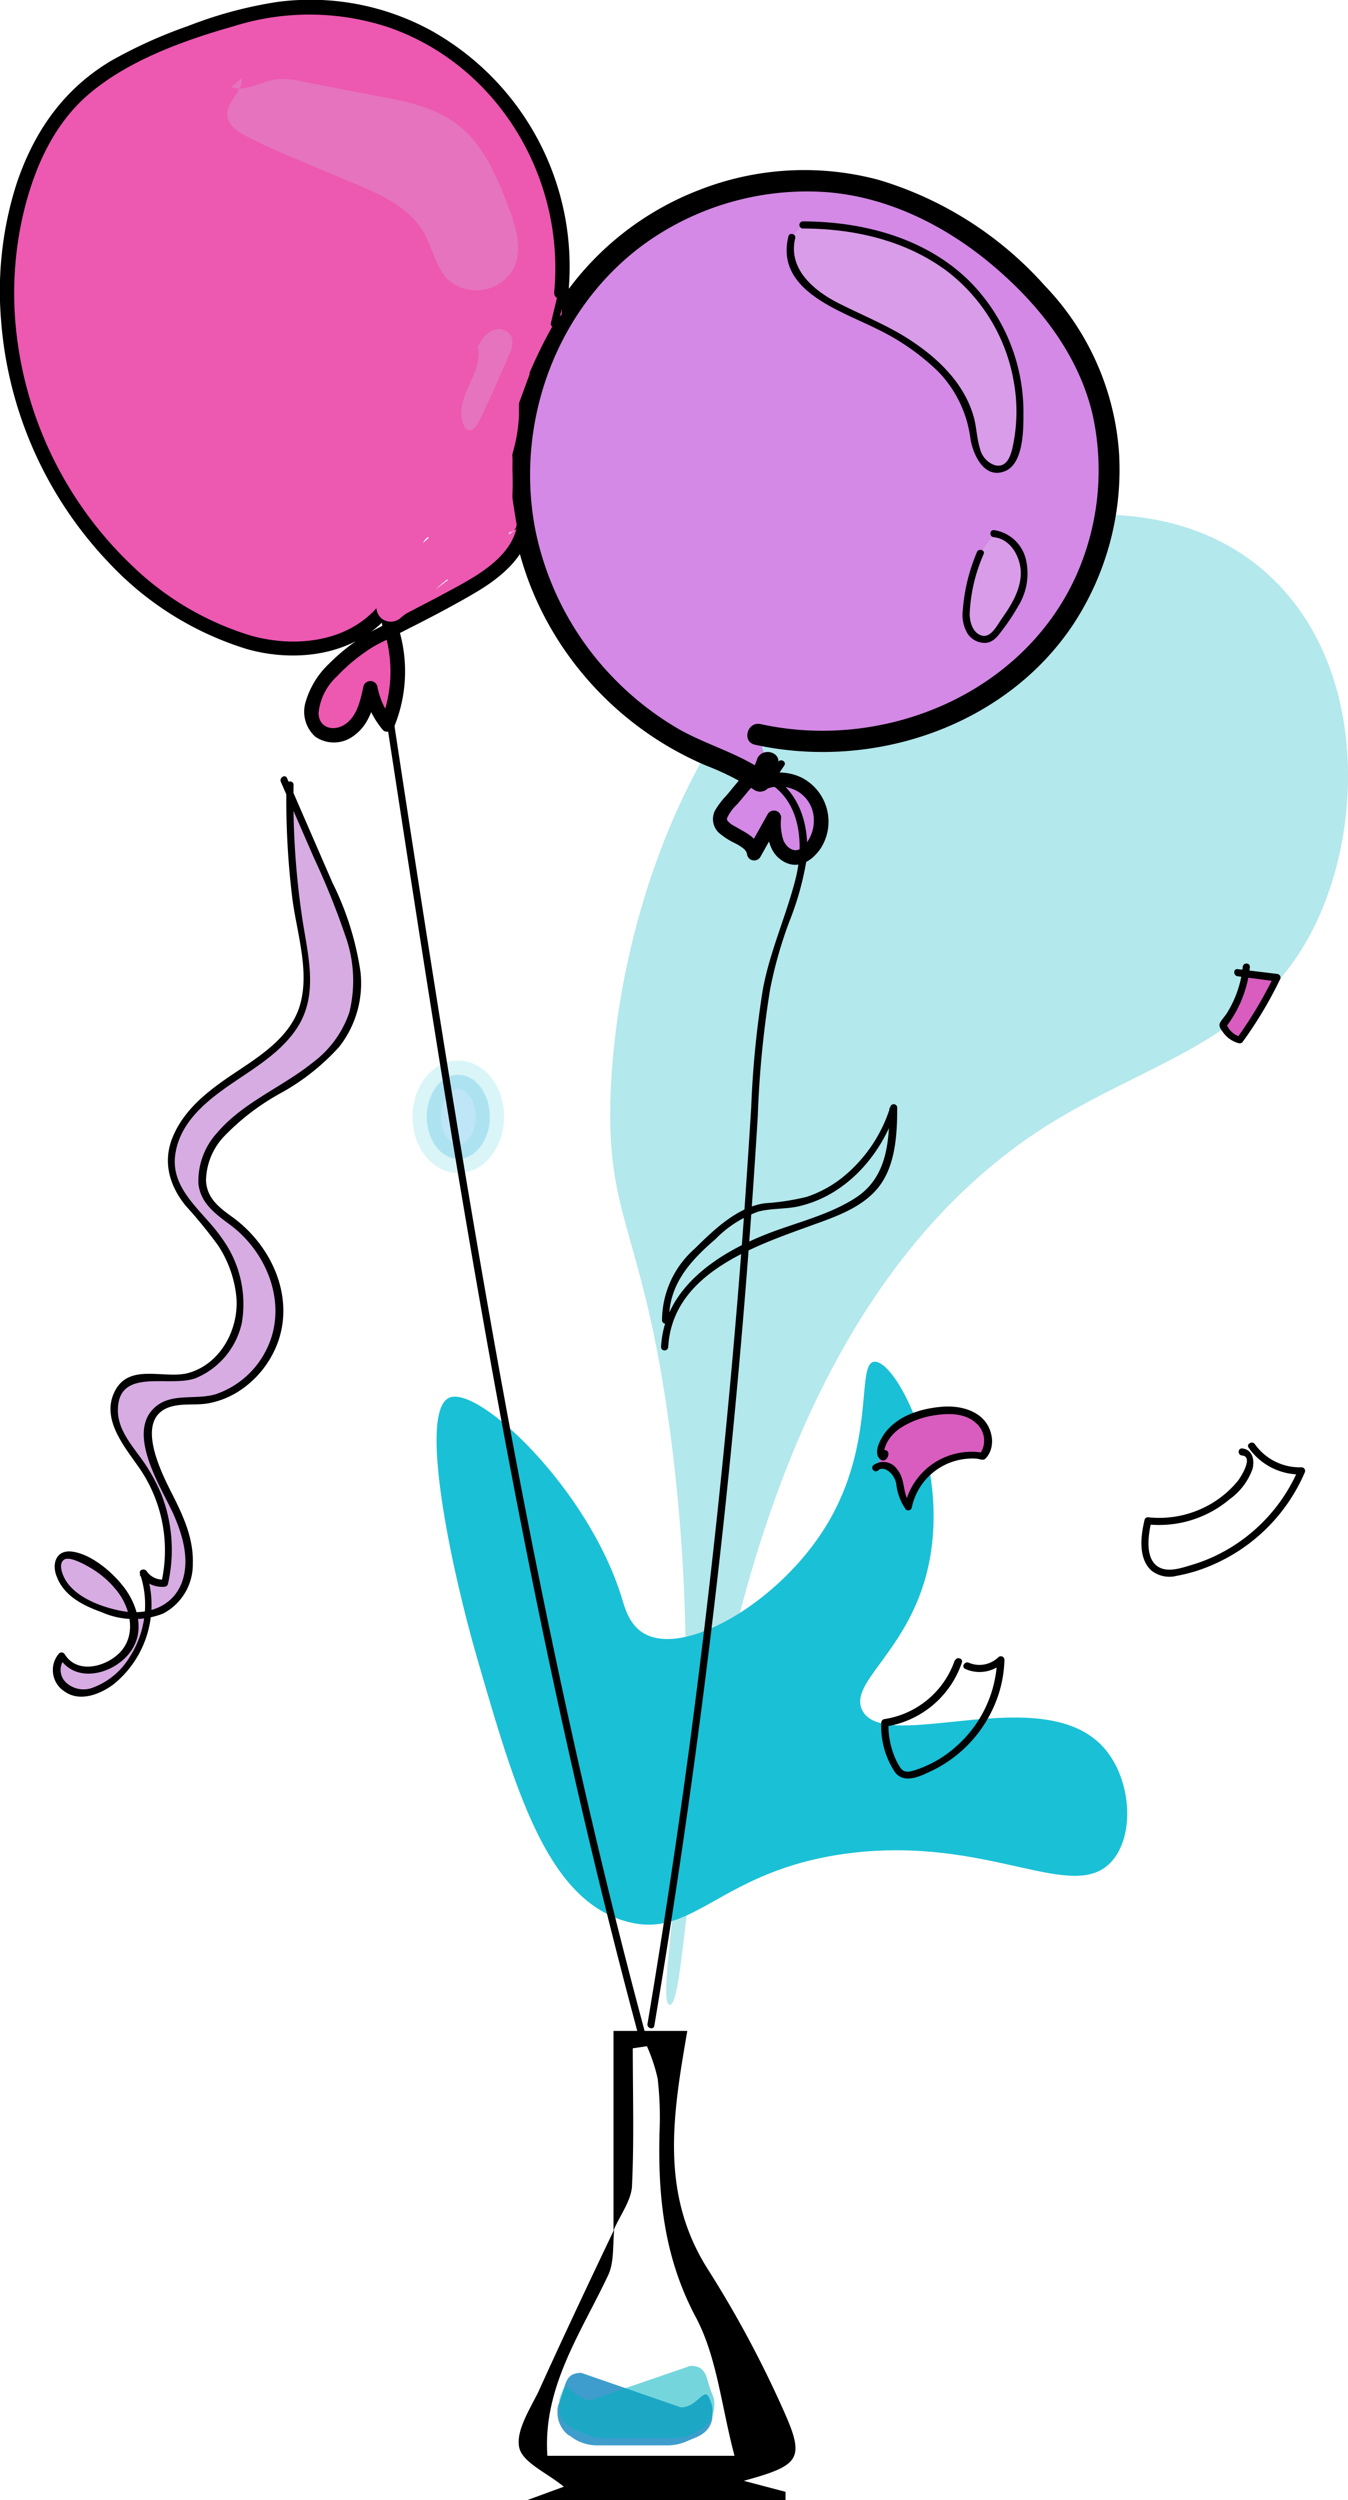 <svg xmlns="http://www.w3.org/2000/svg" viewBox="0 0 141.92 263.12"><defs><style>.cls-1,.cls-5{fill:#00b2bf;}.cls-1,.cls-2{opacity:0.3;}.cls-1,.cls-2,.cls-5{isolation:isolate;}.cls-2{fill:#29abe2;stroke:#83dee2;stroke-miterlimit:10;stroke-width:3px;}.cls-3{fill:#1ac0d6;}.cls-4{fill:#3e9dcc;}.cls-5{opacity:0.54;}.cls-6{fill:#d389e5;}.cls-7{fill:#d99ce8;}.cls-8{fill:#ed58b1;}.cls-9{fill:#e573bd;}.cls-10{fill:#d7ace2;}.cls-11{fill:#d85dbe;}.cls-12{fill:#020202;}</style></defs><title>Asset 7</title><g id="Layer_2" data-name="Layer 2"><g id="Layer_4" data-name="Layer 4"><path class="cls-1" d="M70.49,211c3,.49.59-67.43,39.45-92.36,11-7,22.69-9,28.64-21.55,5.15-10.85,5.08-27.77-5.42-36.94-12.84-11.23-32.77-3.47-35.59-2.32-23,9.37-32.45,37.32-33.27,57-.57,13.5,3.33,14.4,6.19,35.41C75.17,184.57,68.59,210.65,70.49,211Z"/><path d="M64.59,234.75v-21h7.77c-1.51,8.79-2.94,17.13,2.23,25.19a114.68,114.68,0,0,1,7.86,14.66c2.35,5.21,1.82,5.86-4.14,7.5l4.39,1.16,0,.86H55.54l3.82-1.4c-1.8-1.48-4.33-2.54-4.69-4.1-.39-1.72,1.08-4,2-5.86,2.6-5.74,5.29-11.44,8-17.12-.17,1.6,0,3.37-.6,4.73-2.88,6.14-6.94,11.87-6.44,19.1h19.7c-1.4-5.3-1.85-10.42-4.08-14.6-3.35-6.3-4-12.74-3.81-19.55a35.48,35.48,0,0,0-.2-5.55,17.94,17.94,0,0,0-1.13-3.41l-1.49.22c0,4.88.15,9.77-.09,14.64C66.37,231.75,65.24,233.22,64.59,234.75Z"/><ellipse class="cls-2" cx="48.25" cy="117.54" rx="3.32" ry="4.42"/><path class="cls-3" d="M89.32,195.06c-13.7,1.76-16.26,9.33-23.61,7.1-8.18-2.47-11.47-13.81-15.47-27.62-2.74-9.43-6.27-26.14-2.9-27.45,3.11-1.22,14.58,9.59,18.12,21.07.34,1.13.79,2.82,2.29,3.73,4.23,2.51,13.78-3,18.76-10.57,5.89-8.9,3.54-17.8,5.52-18,2.32-.27,8.41,11.42,5.48,22.46C95.32,174,89.34,177.14,90.78,180c2.39,4.74,19.11-3.3,25.48,4,2.81,3.21,3.27,9,.84,11.84C113.05,200.53,104.18,193.15,89.32,195.06Z"/><path class="cls-4" d="M61.2,249.74l10.49,3.63c1.76,0,2.47-2.3,3-.93l.16.41a1.89,1.89,0,0,1,.16.81v.59a2.33,2.33,0,0,1-.9,1.8h0a3.24,3.24,0,0,1-.81.47l-1.19.5a5,5,0,0,1-1.84.35H62.9a4.57,4.57,0,0,1-2.89-1l-.07-.05h-.06A3,3,0,0,1,58.69,254v-.25a1.89,1.89,0,0,1,.16-.81l.16-.41C59.57,251.07,59.44,249.74,61.2,249.74Z"/><path class="cls-5" d="M72.69,249,62.21,252.6c-1.76,0-2.48-2.3-3-.93l-.17.41a2.05,2.05,0,0,0-.16.81v.6a2.34,2.34,0,0,0,.91,1.79h0a3.33,3.33,0,0,0,.8.48l1.2.49a4.92,4.92,0,0,0,1.83.35H71a4.6,4.6,0,0,0,2.9-1l.06-.05H74a3.07,3.07,0,0,0,1.2-2.37v-.26a1.93,1.93,0,0,0-.17-.81l-.16-.41C74.33,250.3,74.45,249,72.69,249Z"/><path class="cls-6" d="M78.44,82.51,76.38,85a2.32,2.32,0,0,0-.57,1c-.32,1.84,3.42,2,3.58,3.84l2.1-3.75a6.19,6.19,0,0,0,.35,2.81,2.14,2.14,0,0,0,2.28,1.33,2.33,2.33,0,0,0,1-.65,4.44,4.44,0,0,0-5.11-7.13"/><path d="M77.91,82l-1.39,1.68a8.57,8.57,0,0,0-1.25,1.64,2,2,0,0,0,.38,2.3,7.74,7.74,0,0,0,1.82,1.17,5.11,5.11,0,0,1,.79.51,1.05,1.05,0,0,1,.38.54.76.76,0,0,0,1.4.37l2.1-3.74-1.4-.38c0,1.68.09,3.55,1.67,4.53s3.09,0,4-1.34a5.21,5.21,0,0,0-2-7.43,5.44,5.44,0,0,0-4.74,0c-.87.41-.11,1.71.76,1.29A3.89,3.89,0,0,1,84,83.3a3.5,3.5,0,0,1,1.68,3.06,3.9,3.9,0,0,1-.44,1.84c-.27.5-.72,1.15-1.32,1.27s-1.2-.45-1.43-1a5.7,5.7,0,0,1-.25-2.43.76.76,0,0,0-1.4-.38l-2.1,3.75,1.4.38c-.19-1.61-1.67-2.15-2.88-2.88a2,2,0,0,1-.63-.49.33.33,0,0,1-.07-.35,4.7,4.7,0,0,1,1.08-1.45L79,83c.61-.74-.44-1.81-1.06-1.07Z"/><path class="cls-6" d="M80.78,80.24l-.75,2a33,33,0,0,0-6.28-3.09A32.88,32.88,0,0,1,56.2,59.43a32,32,0,0,1,5.94-30.07,30.11,30.11,0,0,1,28.92-9.64,35.85,35.85,0,0,1,17,10,33.75,33.75,0,0,1,5.42,7C119,46.37,117.3,59.37,110,67.77s-19.42,12-30.25,9.53"/><path d="M79.7,79.94l-.76,2,1.65-.67c-2.73-1.94-6-2.8-9-4.46a31.75,31.75,0,0,1-6.9-5.35,31.28,31.28,0,0,1-8.32-15.65C54,43.7,59.24,30.68,69.9,24.32A29.31,29.31,0,0,1,87,20.22c6.41.49,12.43,3.47,17.32,7.55S113.45,37.1,115,43.5a27.22,27.22,0,0,1-1.66,17C107.76,73,93.13,79.08,80.08,76.21c-1.41-.31-2,1.86-.6,2.17,12.41,2.73,26.38-1.91,33.53-12.69a29.65,29.65,0,0,0,4.81-17.95A28.22,28.22,0,0,0,110,30.07,38,38,0,0,0,92.54,18.94,30.27,30.27,0,0,0,73.6,20,31,31,0,0,0,58.86,31.86a33.23,33.23,0,0,0-5.25,18.66c.26,13.21,8.72,25,20.79,30.08a27.35,27.35,0,0,1,5.06,2.57,1.13,1.13,0,0,0,1.65-.67l.76-2c.52-1.35-1.65-1.93-2.17-.6Z"/><path class="cls-7" d="M83.36,25a5.52,5.52,0,0,0,1.89,5.38,18.53,18.53,0,0,0,5.22,3c5.25,2.32,10.82,5.86,11.87,11.5a10.46,10.46,0,0,0,.76,3.21c.53,1,1.81,1.67,2.75,1.1a2.72,2.72,0,0,0,1.05-1.85,19,19,0,0,0-5.8-18.12,20.6,20.6,0,0,0-5.68-3.52,27.79,27.79,0,0,0-11-2"/><path d="M83,24.91c-1.38,5.66,5.44,7.76,9.26,9.68a24.54,24.54,0,0,1,6.5,4.5,12.4,12.4,0,0,1,3.41,7.09c.27,1.62,1.41,4.25,3.58,3.43,2-.74,2-4.34,2-6a19.57,19.57,0,0,0-5.41-13.74c-4.62-4.77-11.38-6.56-17.86-6.57a.38.38,0,0,0,0,.75c5.35,0,10.79,1.21,15.16,4.44a18.61,18.61,0,0,1,7.09,11.67,17.59,17.59,0,0,1-.16,7.08c-.22.89-.64,2-1.81,1.73a2.4,2.4,0,0,1-1.58-1.74c-.36-1.13-.36-2.34-.7-3.48-1.13-3.8-4.26-6.54-7.55-8.52C92.83,34,90.61,33.08,88.46,32c-2.63-1.29-5.54-3.61-4.74-6.92.12-.46-.61-.66-.72-.19Z"/><path class="cls-7" d="M103.21,58.22a19.72,19.72,0,0,0-1.44,5.61,4.43,4.43,0,0,0,.28,2.45,1.73,1.73,0,0,0,2.09.91,2.58,2.58,0,0,0,.94-.89c1.24-1.67,2.52-3.46,2.74-5.53s-1.11-4.46-3.19-4.6"/><path d="M102.85,58.12a19.22,19.22,0,0,0-1.48,6.07,3.85,3.85,0,0,0,.52,2.53,2.17,2.17,0,0,0,1.9.94c.84-.08,1.32-.78,1.77-1.39a21.27,21.27,0,0,0,1.64-2.48,6.51,6.51,0,0,0,.81-4.9,4.06,4.06,0,0,0-3.38-3.1c-.48,0-.47.71,0,.75,1.66.16,2.67,1.84,2.82,3.37.18,1.92-.93,3.72-2,5.23-.46.64-1.1,2-2.06,1.76s-1.32-1.43-1.3-2.35a17.42,17.42,0,0,1,1.47-6.23c.19-.45-.54-.64-.72-.2Z"/><path d="M81.9,80.21l-1.11,1.66a.37.37,0,0,0,.13.51c3.41,2.06,3.71,6.48,2.87,10-1,4-2.73,7.7-3.48,11.78a102.39,102.39,0,0,0-1.22,12.37q-.41,6.63-.89,13.25-2,26.66-5.5,53.15Q70.69,198,68.17,213c-.08.48.64.68.72.2q4.55-27.12,7.46-54.5Q77.8,145,78.84,131.24q.52-6.89.94-13.76a106.91,106.91,0,0,1,1.3-13.37,45.38,45.38,0,0,1,2-7.06,31.18,31.18,0,0,0,1.8-6.34c.44-3.36-.5-7.13-3.56-9l.14.51,1.11-1.65c.27-.4-.38-.78-.65-.38Z"/><path class="cls-8" d="M41,65.55a14.64,14.64,0,0,1-.18,10.7A8.36,8.36,0,0,1,39,72.41a8.42,8.42,0,0,1-1.59,3.87c-.93,1.06-2.67,1.55-3.77.67-1.39-1.09-.87-3.34.12-4.81A17,17,0,0,1,39,67.39"/><path d="M40.22,65.75a14.14,14.14,0,0,1-.17,10.3l1.25-.34a8,8,0,0,1-1.58-3.5.76.76,0,0,0-1.45,0c-.32,1.46-.68,3.31-2.1,4.12-1.18.67-2.61.22-2.63-1.27a6,6,0,0,1,1.92-3.86A18.9,18.9,0,0,1,39.41,68c.82-.51.07-1.81-.75-1.29a20.55,20.55,0,0,0-4,3.13A9,9,0,0,0,32.2,73.8a3.54,3.54,0,0,0,1,3.74,3.45,3.45,0,0,0,4.08-.13c1.56-1.12,2.06-3,2.46-4.8H38.27a9.57,9.57,0,0,0,2,4.17c.39.49,1.07.12,1.25-.34a15.37,15.37,0,0,0,.18-11.09c-.33-.9-1.78-.51-1.45.4Z"/><path class="cls-8" d="M41.25,63.11c-2,3.29-5.92,5.08-9.77,5.2a21.85,21.85,0,0,1-11-3.07C4.75,56.63-3.21,36,2.7,19a23.25,23.25,0,0,1,4.43-8c3-3.4,7.33-5.4,11.58-7S27.55.86,32.2.74A26.17,26.17,0,0,1,51.13,8.4a27.9,27.9,0,0,1,8,22.32"/><path d="M40.6,62.73c-3,4.74-9.11,5.58-14.15,4.18a30.94,30.94,0,0,1-12.61-7.44A39.94,39.94,0,0,1,1.91,36.41,37.06,37.06,0,0,1,2.3,23.17c1.09-5,3.17-10,7.13-13.33,4.21-3.55,10-5.61,15.21-7.09a26.53,26.53,0,0,1,16.46.19C52.51,7,59.47,18.79,58.35,30.72c-.09,1,1.41,1,1.5,0A28.46,28.46,0,0,0,45.36,3.2a26.52,26.52,0,0,0-16.13-3,43.93,43.93,0,0,0-9.41,2.53,49.83,49.83,0,0,0-8.09,3.65c-5.06,3-8.17,7.51-10,13A37.09,37.09,0,0,0,.1,33.54,41.52,41.52,0,0,0,11.56,59.33a33.25,33.25,0,0,0,14.49,9c5.71,1.59,12.47.44,15.85-4.87.52-.82-.78-1.57-1.3-.76Z"/><path class="cls-8" d="M55.25,55c-.39,3.71-4.1,6-7.41,7.74l-9.73,5.08"/><path d="M54.5,55c-.4,3.18-3.5,5.15-6.06,6.57-3.53,1.94-7.14,3.74-10.71,5.6-.86.45-.1,1.75.75,1.3,3.86-2,7.84-3.89,11.59-6.11C52.9,60.69,55.57,58.44,56,55c.12-1-1.38-.94-1.5,0Z"/><path class="cls-9" d="M25.45,8.2c.15,1.4-1.56,2.44-1.52,3.84,0,1.13,1.16,1.88,2.17,2.39,2.29,1.16,4.67,2.14,7,3.13l4.13,1.73c2.8,1.16,5.79,2.49,7.32,5.1,1,1.65,1.27,3.71,2.63,5.06a4.51,4.51,0,0,0,6.89-1.18c1-2.05.23-4.48-.58-6.61-1.21-3.18-2.63-6.49-5.34-8.56-2.39-1.84-5.48-2.47-8.45-3l-8-1.54a8.39,8.39,0,0,0-2.49-.23c-1.66.19-3.27,1.37-4.86.85"/><path d="M56.17,34.19a3.13,3.13,0,0,0-3.82.61c-1.23,1.22-1.51,3.09-1.68,4.73a23.77,23.77,0,0,0-.11,3,9.44,9.44,0,0,0,.3,2.6c.39,1.27,1.8,2.43,3.11,1.58.41-.26,0-.91-.38-.64A1.26,1.26,0,0,1,52,45.73a3.54,3.54,0,0,1-.58-1.84,22.68,22.68,0,0,1,0-4.36,7.91,7.91,0,0,1,1.1-3.78,2.52,2.52,0,0,1,3.27-.92c.41.26.78-.39.38-.64Z"/><path d="M40.58,75.14c2.8,18.23,5.59,36.47,8.7,54.66s6.51,36.3,10.54,54.3q3.39,15.21,7.44,30.28a.37.37,0,0,0,.72-.2c-4.8-17.8-8.83-35.8-12.38-53.89S49,124,46.09,105.78q-2.45-15.42-4.78-30.84c-.08-.48-.8-.28-.73.2Z"/><path class="cls-10" d="M29.89,82.08l4.88,11.23c2,4.63,4,10,1.92,14.55-2.4,5.23-8.95,7-13,11-1.93,1.94-3.27,5-1.82,7.37a11.23,11.23,0,0,0,2.93,2.59,11.59,11.59,0,0,1,4.46,10.77A9.5,9.5,0,0,1,21,147.46c-1.5.11-3.18-.12-4.33.85s-1.2,2.55-.94,3.94c.54,2.85,2.25,5.32,3.32,8s1.35,6.1-.65,8.2c-2.65,2.78-7.36,1.5-10.56-.61-1.54-1-2.66-3.87-.85-4.18a2.18,2.18,0,0,1,1.22.24c3.26,1.34,6.27,4.39,5.88,7.89s-5.86,5.54-7.58,2.47c-1.2,1-.4,3.21,1.08,3.72A4.75,4.75,0,0,0,12,176.8a10.37,10.37,0,0,0,3.1-11.26,2.35,2.35,0,0,0,2.26,1.07,15.53,15.53,0,0,0-2.16-12.05,23.62,23.62,0,0,1-2.79-4.35c-.62-1.61-.45-3.72,1-4.7s3.55-.35,5.38-.45c3.35-.18,6.06-3.3,6.5-6.62s-1-6.68-3.18-9.25c-1.44-1.73-3.27-3.3-3.84-5.48-1-3.79,2.19-7.37,5.42-9.6s7.05-4.32,8.27-8c.81-2.49.25-5.19-.19-7.77a84.6,84.6,0,0,1-1.17-15.73"/><path d="M29.56,82.27l3.52,8.08a80.24,80.24,0,0,1,3.23,8,14,14,0,0,1,.47,8.2,11,11,0,0,1-3.89,5.31c-3.2,2.57-7.28,4.15-10,7.33a7.54,7.54,0,0,0-2,5.4c.24,2.1,1.83,3.19,3.39,4.36,4,3,6.13,8.65,3.67,13.29a9.24,9.24,0,0,1-5.19,4.48c-1.94.63-4.4-.09-6.13,1.14-3.62,2.6.3,8.6,1.58,11.39,1,2.23,1.82,4.91.93,7.32-1,2.62-3.69,3.43-6.23,3-2.16-.39-5.19-1.47-6.19-3.61-.22-.49-.53-1.38,0-1.79s2,.38,2.61.73a10,10,0,0,1,3.17,2.78c1.48,2.08,1.82,5-.35,6.66-1.55,1.22-4.15,1.7-5.34-.24a.38.38,0,0,0-.59-.08,2.67,2.67,0,0,0,.57,4c1.63,1.17,3.83.28,5.24-.81a10.77,10.77,0,0,0,3.36-11.75l-.69.29A2.84,2.84,0,0,0,17.32,167a.38.38,0,0,0,.36-.28,16.12,16.12,0,0,0-.66-9.37,18.56,18.56,0,0,0-2.47-4.27c-1-1.37-2.14-2.85-2.14-4.63,0-4.64,5.47-2.34,8.24-3.42a8.19,8.19,0,0,0,4.81-5.8,11.75,11.75,0,0,0-2.08-8.88c-1.86-2.77-5.45-5.06-4.93-8.82s3.88-6.1,6.71-8c2.34-1.57,4.87-3.21,6.33-5.69,2-3.43.91-7.4.35-11.07a84.48,84.48,0,0,1-.93-14.21.38.38,0,0,0-.75,0,85.06,85.06,0,0,0,.61,11.94c.47,3.74,2,8.12.64,11.8-1.16,3.07-4.18,4.94-6.78,6.68s-5.11,3.64-6.37,6.51c-1.17,2.65-.49,5.2,1.27,7.39a49.44,49.44,0,0,1,3.43,4.2,12,12,0,0,1,1.93,5.49c.26,3.35-1.68,7-5.08,7.94-2.52.67-6.16-1.08-7.7,1.87s1,5.87,2.61,8.2A15.31,15.31,0,0,1,17,166.51l.36-.27a2.06,2.06,0,0,1-1.93-.89c-.23-.32-.84-.15-.69.29a10.13,10.13,0,0,1-1.07,8.73,7.64,7.64,0,0,1-3.84,3.23,2.72,2.72,0,0,1-2.88-.52,1.83,1.83,0,0,1-.11-2.54l-.59-.07c1.87,3.05,6.48,1.52,7.86-1.24,1-1.92.3-4.27-.88-5.93s-3.53-3.73-5.66-4C5.81,163.1,5.44,164.72,6,166c.78,2,2.8,3,4.68,3.67a8.42,8.42,0,0,0,6.48.16,5.83,5.83,0,0,0,3.14-5.27c.09-2.62-1-5-2.16-7.29s-4.19-8.19,0-9.26c1.21-.31,2.49-.1,3.72-.3a8.91,8.91,0,0,0,3.29-1.29,10.35,10.35,0,0,0,4.18-5.36c1.61-4.83-.84-10-4.77-12.9-1.39-1-2.8-2-2.87-3.94a6.93,6.93,0,0,1,1.81-4.52,24.81,24.81,0,0,1,6.09-4.67,23.74,23.74,0,0,0,6.11-4.84,10.82,10.82,0,0,0,2.25-7.92A31.2,31.2,0,0,0,35,92.9l-4.78-11c-.19-.45-.84-.06-.65.38Z"/><path d="M130.78,153.19c1.23.12-.17,2.32-.48,2.7a10.66,10.66,0,0,1-2.66,2.3,10.83,10.83,0,0,1-6.78,1.5.36.36,0,0,0-.36.28c-.39,1.64-.7,4,.7,5.31a3.07,3.07,0,0,0,2.7.57,16.49,16.49,0,0,0,3.57-1.07,18.58,18.58,0,0,0,9.89-9.79.38.38,0,0,0-.33-.56,5.8,5.8,0,0,1-4.92-2.44c-.28-.39-.93,0-.65.38a6.59,6.59,0,0,0,5.57,2.81l-.32-.57a17.88,17.88,0,0,1-8.23,8.88,17,17,0,0,1-2.9,1.18c-1,.3-2.36.79-3.37.37-1.75-.73-1.33-3.43-1-4.87l-.36.27a11.52,11.52,0,0,0,8.61-2.65,6.7,6.7,0,0,0,2.42-3.22c.21-.93,0-2-1.11-2.13-.48,0-.48.71,0,.75Z"/><path d="M100.52,174.74a9.32,9.32,0,0,1-7.46,6.2.41.41,0,0,0-.28.37,8.74,8.74,0,0,0,1.43,5.19c1,1.35,2.79.39,4-.18a13.58,13.58,0,0,0,6.35-6.54,12.87,12.87,0,0,0,1.19-5.1.38.38,0,0,0-.64-.26A2.86,2.86,0,0,1,102,175c-.44-.19-.82.45-.38.65a3.65,3.65,0,0,0,4-.66l-.64-.27a12.74,12.74,0,0,1-4.28,9.06,12,12,0,0,1-4.42,2.54c-.61.19-1.1.29-1.5-.29a6.39,6.39,0,0,1-.7-1.41,8.68,8.68,0,0,1-.54-3.27l-.27.36a10.08,10.08,0,0,0,8-6.73c.15-.46-.57-.66-.73-.2Z"/><path class="cls-11" d="M93,153c.22-.1.15.41-.08.34s-.27-.38-.23-.62c.34-2.36,2.93-3.68,5.28-4.11a6.28,6.28,0,0,1,4.62.52c1.33.87,1.94,2.94.84,4.09a6.8,6.8,0,0,0-7.83,5.32c-.73-.78-.68-2-1-3s-1.71-1.88-2.42-1.07"/><path d="M93.11,153.36h.07l-.29,0c.17.13.18-.56.19-.64a3.39,3.39,0,0,1,.11-.43,3.7,3.7,0,0,1,.41-.82,4.52,4.52,0,0,1,1.3-1.24,9.15,9.15,0,0,1,3.54-1.28c1.39-.22,3.11-.23,4.24.76a2.44,2.44,0,0,1,.5,3.3l.36-.1a7.19,7.19,0,0,0-8.29,5.58l.63-.16c-.89-1-.52-2.58-1.39-3.63a1.76,1.76,0,0,0-2.59-.45.38.38,0,0,0,.53.53c.37-.37.87-.15,1.22.14a2.16,2.16,0,0,1,.71,1.27,5.78,5.78,0,0,0,1,2.67.38.38,0,0,0,.63-.17,6.48,6.48,0,0,1,6-5.17,4.83,4.83,0,0,1,.76,0c.25,0,.61.17.85.09s.59-.64.7-1a2.93,2.93,0,0,0,.1-1.44c-.43-2.5-3-3.31-5.26-3.11s-4.53.93-5.9,2.66c-.47.6-1.36,2.14-.61,2.83s1.42-1.1.34-.92c-.48.07-.28.8.2.72Z"/><path d="M70.45,139c-.1-3.73,2.18-6.27,4.85-8.56a11.9,11.9,0,0,1,4.53-2.92c1.43-.38,3-.24,4.39-.59,5-1.2,8.66-5.5,10.16-10.23l-.74-.1c0,3.52-.25,7.26-3.46,9.4-2.85,1.89-6.43,2.68-9.58,3.93-5.17,2.06-10.69,5.71-11,11.83,0,.49.72.49.75,0,.44-7.58,8.69-10.47,14.68-12.64,2.6-.95,5.63-1.89,7.43-4.13s2-5.52,2-8.39a.37.37,0,0,0-.73-.1,15.37,15.37,0,0,1-4.81,7.24,12.21,12.21,0,0,1-4,2.23,25,25,0,0,1-4.39.67c-2.93.41-5.4,2.82-7.42,4.81A10.09,10.09,0,0,0,69.7,139a.38.38,0,0,0,.75,0Z"/><path class="cls-11" d="M131.21,101.75a11.8,11.8,0,0,1-2.44,6.11,2.53,2.53,0,0,0,1.75,1.61,41.51,41.51,0,0,0,3.92-6.56l-4.14-.55"/><path d="M130.84,101.75a11.39,11.39,0,0,1-1.65,4.85c-.22.35-.52.67-.72,1s0,.66.21.92a2.94,2.94,0,0,0,1.75,1.28.39.39,0,0,0,.42-.17,43.08,43.08,0,0,0,3.92-6.56.39.39,0,0,0-.33-.57L130.3,102c-.48-.06-.47.69,0,.75l4.14.55-.32-.56a43.08,43.08,0,0,1-3.92,6.56l.42-.17a2.17,2.17,0,0,1-1.49-1.35l-.1.36a12.4,12.4,0,0,0,2.56-6.37c0-.48-.71-.48-.75,0Z"/><path class="cls-8" d="M44.08,53.32l-3.86,3.53A1.51,1.51,0,0,0,42,59.21a6,6,0,0,1,1-.5L41.32,56.5l-1.79,3.65a1.52,1.52,0,0,0,1.7,2.2,16.22,16.22,0,0,0,7.26-4.53,1.5,1.5,0,0,0-1.81-2.36A14.82,14.82,0,0,0,42,60.37c-.51.9.13,2.4,1.3,2.26a6.69,6.69,0,0,0,5.83-5,1.51,1.51,0,0,0-2.51-1.46,35,35,0,0,0-5.75,6.17,1.51,1.51,0,0,0,.23,1.82,1.53,1.53,0,0,0,1.82.24,14.39,14.39,0,0,0,4.95-5,1.53,1.53,0,0,0-.24-1.82,1.56,1.56,0,0,0-1.81-.23,12.59,12.59,0,0,0-6,5.83,1.53,1.53,0,0,0,.39,1.94,1.54,1.54,0,0,0,2-.12,99.41,99.41,0,0,0,10.46-9.42l-2.36-1.82a9.06,9.06,0,0,0-1.59,3.55,1.51,1.51,0,0,0,2.75,1.16,13.76,13.76,0,0,0,1.66-3.32,1.51,1.51,0,0,0-2.5-1.46A6.46,6.46,0,0,0,49,57.35a1.51,1.51,0,0,0,2.26,1.3,5.31,5.31,0,0,0,2-2.27,1.51,1.51,0,0,0-1.7-2.21,7.63,7.63,0,0,0-5.54,5,1.5,1.5,0,0,0,.54,1.58,1.56,1.56,0,0,0,1.66.12,13.32,13.32,0,0,0,4.28-3,1.5,1.5,0,0,0-1.82-2.35L47,57.64a1.5,1.5,0,0,0,1.51,2.59l3.68-2.12L50.4,55.75a11.09,11.09,0,0,1-3.67,2.56l2.2,1.7a4.1,4.1,0,0,1,.52-1,5.2,5.2,0,0,1,.81-.91,2,2,0,0,1,.34-.26,5.63,5.63,0,0,1,.62-.37,4.15,4.15,0,0,1,1.16-.38l-1.69-2.21a2.47,2.47,0,0,1-.91,1.2L52,57.35a3.26,3.26,0,0,1,.67-1.56L50.2,54.33a10.6,10.6,0,0,1-1.37,2.6l2.75,1.16a6.68,6.68,0,0,1,1.29-2.84,1.48,1.48,0,0,0-.39-1.93,1.51,1.51,0,0,0-2,.11,98.41,98.41,0,0,1-10.46,9.43l2.35,1.82a9.85,9.85,0,0,1,5-4.76l-2-2.05a11.32,11.32,0,0,1-3.88,3.93l2.06,2.05a32,32,0,0,1,5.28-5.57l-2.51-1.46a4.07,4.07,0,0,1-.2.68c-.09.23.08-.16,0,.07l-.15.27-.21.33s-.15.19,0,.07a4.7,4.7,0,0,1-.49.51,1.07,1.07,0,0,1-.31.25,5.29,5.29,0,0,1-.6.36c-.06,0-.22.09-.08,0l-.29.1-.38.1s-.37.06-.14,0l1.3,2.26a11.46,11.46,0,0,1,3.55-3.84L46.37,55.7a13.17,13.17,0,0,1-5.94,3.76l1.69,2.2L43.91,58a1.52,1.52,0,0,0-.12-1.67,1.46,1.46,0,0,0-1.57-.53,9.76,9.76,0,0,0-1.7.8L42.34,59l3.86-3.54a1.5,1.5,0,1,0-2.12-2.12Z"/><path class="cls-8" d="M48.71,56.52c.79-2,1.59-4,2.43-5.91a1.54,1.54,0,0,0-.39-1.94,1.48,1.48,0,0,0-2,.12,21.19,21.19,0,0,0-4,6.35,1.49,1.49,0,0,0,.69,1.69,1.56,1.56,0,0,0,1.81-.23A11,11,0,0,0,51,49.05,1.48,1.48,0,0,0,50,47.68a1.47,1.47,0,0,0-1.64.31,11.1,11.1,0,0,0-2.47,6.83A1.51,1.51,0,0,0,47,56.26a1.56,1.56,0,0,0,1.69-.69,17,17,0,0,0,3-7.39h-2.9c.06.16.1.32.15.49s0,.1,0,0a2.11,2.11,0,0,1,0,.25,5.23,5.23,0,0,1,0,.56s0,.31,0,.12,0,.08,0,.12a17.41,17.41,0,0,1-.56,2.12,8.07,8.07,0,0,0-.34,4.73,1.51,1.51,0,0,0,2.51.66,9.89,9.89,0,0,0,2.47-8.15A1.45,1.45,0,0,0,51.81,48a1.56,1.56,0,0,0-1.5.71,6.08,6.08,0,0,0-.86,5.4,1.52,1.52,0,0,0,2.74.36,10.75,10.75,0,0,0,1.59-7.87A1.52,1.52,0,0,0,51,46.23,13.86,13.86,0,0,0,49.82,53a1.54,1.54,0,0,0,1.5,1.5,1.52,1.52,0,0,0,1.5-1.5,11.92,11.92,0,0,1,0-1.46c0-.25,0-.49,0-.73s0-.22,0-.33c0-.29-.07.35,0-.16s.18-.9.31-1.35c.07-.23.14-.46.22-.69l.15-.38c.1-.28-.15.31.07-.17l-2.75-.36s.07.48,0,.21L51,48c0,.28,0,.56,0,.84s0,.51-.06.76c0-.27,0,.2,0,.21s-.05.25-.08.37-.12.5-.19.74l-.12.37s-.17.43-.08.21a8.8,8.8,0,0,1-.81,1.47l2.74.36c-.06-.19-.11-.37-.15-.56-.09-.42,0,.25,0-.18,0-.17,0-.33,0-.5s0-.15,0-.22q0,.24,0,0c0-.14.06-.28.1-.42s.21-.57.1-.32a4.69,4.69,0,0,1,.52-.86l-2.74-.36c0-.31,0,.16,0,.17s0,.29,0,.44,0,.53,0,.79a1.5,1.5,0,0,1,0,.22c0-.13,0-.15,0,0s0,.24-.07.36a8.59,8.59,0,0,1-.21.84,6.8,6.8,0,0,1-1.41,2.45l2.51.66a4.43,4.43,0,0,1-.13-.49c0,.12,0,.19,0,0s0-.17,0-.25,0-.38,0-.57c0,0,0-.3,0-.12s0-.09,0-.12a19.5,19.5,0,0,1,.57-2.12,7.68,7.68,0,0,0,.27-4.71,1.55,1.55,0,0,0-1.45-1.1,1.52,1.52,0,0,0-1.45,1.1,16.28,16.28,0,0,1-1,3.62.93.93,0,0,1-.09.22c-.07.14-.13.28-.2.43s-.28.56-.43.83a16.36,16.36,0,0,1-1,1.58l2.8.76c0-.26,0-.51,0-.76l0-.31c0,.22,0,0,0-.12a8.46,8.46,0,0,1,.36-1.4l.1-.28c.17-.46-.06.11.05-.14l.3-.61c.12-.23.25-.44.39-.66l.17-.25.13-.18L48,49.05c0,.14,0,.29,0,.43,0,.36,0-.14,0,.18s-.12.57-.19.85-.17.56-.27.84c0,0-.19.43-.07.18-.06.13-.12.26-.19.39a7.07,7.07,0,0,1-.43.76l-.24.37s-.27.37-.11.17a9.6,9.6,0,0,1-1.21,1.26l2.51,1.46c.19-.47-.06.11.06-.15l.16-.36c.11-.24.23-.48.35-.71.25-.49.53-1,.82-1.43s.58-.88.9-1.3c.17-.23-.22.27.1-.13l.25-.3.57-.65-2.35-1.82c-.95,2.19-1.87,4.4-2.74,6.63a1.51,1.51,0,0,0,1,1.84,1.55,1.55,0,0,0,1.85-1Z"/><path class="cls-8" d="M50.7,46.15a33.28,33.28,0,0,1-.16,10.16,1.54,1.54,0,0,0,1.05,1.85,1.5,1.5,0,0,0,1.84-1,38,38,0,0,0,.17-11.75,1.5,1.5,0,0,0-1.85-1,1.55,1.55,0,0,0-1,1.84Z"/><path class="cls-8" d="M52.12,31.09l-.59,10.42a1.5,1.5,0,0,0,2.94.4,19.29,19.29,0,0,1,3.67-7.74l-2.35-1.81A52.14,52.14,0,0,0,50.15,46.6c-.44,1.88,2.45,2.68,2.89.8L55,39.3a1.5,1.5,0,0,0-2.89-.8,51.5,51.5,0,0,0-2.62,12.08,1.5,1.5,0,0,0,3,0A48,48,0,0,1,55,39.3l-2.89-.8-1.91,8.1,2.89.8a49.53,49.53,0,0,1,5.34-13.53c.82-1.42-1.26-3.19-2.36-1.82a22.54,22.54,0,0,0-4.44,9.06l3,.4.59-10.42c.11-1.93-2.89-1.92-3,0Z"/><path class="cls-8" d="M53.62,38.92c-.66,1.16-.42,2.68-.45,4a17.79,17.79,0,0,1-.62,4.3c-.76,2.73-.09,5.52.37,8.26.16,1,1.6.55,1.45-.4-.22-1.3-.42-2.6-.59-3.9a9,9,0,0,1,.29-3.83,16.8,16.8,0,0,0,.57-3.67c0-.66,0-1.31,0-2a4.24,4.24,0,0,1,.22-2,.75.75,0,0,0-1.29-.75Z"/><path class="cls-8" d="M58.79,33a3.28,3.28,0,0,0,.9-1.33H59A1.25,1.25,0,0,1,59,32v-.1a1.31,1.31,0,0,1,0,.28v-.1a1,1,0,0,1-.08.29l0-.09a1.59,1.59,0,0,1-.13.22l.06-.07,0,0a.43.43,0,0,0-.11.26.37.37,0,0,0,.11.27.38.38,0,0,0,.53,0,1.4,1.4,0,0,0,.34-.69,1.46,1.46,0,0,0-.07-.77.41.41,0,0,0-.13-.19.32.32,0,0,0-.23-.08.45.45,0,0,0-.19.05.37.37,0,0,0-.17.22s0,.08,0,.11l0-.09a3.25,3.25,0,0,1-.38.65l0-.08a2.46,2.46,0,0,1-.38.41.37.37,0,0,0,.53.53Z"/><path class="cls-8" d="M58.66,32.44l-.85.81.59.45A3.93,3.93,0,0,0,59.08,32a.38.38,0,0,0-.13-.4.4.4,0,0,0-.42,0,1.59,1.59,0,0,0-.65,1,.37.37,0,0,0,.26.47.38.38,0,0,0,.46-.27,1.6,1.6,0,0,1,0-.21.08.08,0,0,0,0,0s0,.06,0,0a.47.47,0,0,1,0-.1l.05-.08c0-.07,0,0,0,0l0,0,.07-.08.05,0h0l-.55-.42a4,4,0,0,1-.22.82s0,0,0,0l0,0a.47.47,0,0,1,0,.1A1.3,1.3,0,0,1,58,33l-.24.37a.39.39,0,0,0,.09.49.39.39,0,0,0,.5,0l.85-.81a.37.37,0,0,0,0-.53.39.39,0,0,0-.53,0Z"/><path class="cls-8" d="M54.76,36l-1.87,6.8a.38.38,0,0,0,.63.36,4,4,0,0,0,1-2.18,3.26,3.26,0,0,1,1-2.11L55,38.46l-1.53,5c-.14.47.56.65.72.2l1.54-4.19c.17-.45-.56-.65-.72-.2l-1.54,4.19.72.2,1.54-5.05a.38.38,0,0,0-.56-.42A3.33,3.33,0,0,0,54,40.35a4.31,4.31,0,0,1-1,2.3l.62.37,1.87-6.8a.37.37,0,0,0-.72-.2Z"/><path class="cls-12" d="M59.14,29.71l0,3.46a.38.38,0,0,0,.75,0l0-3.46a.38.38,0,0,0-.75,0Z"/><path class="cls-12" d="M58.78,30.76,58,34c-.11.47.62.67.73.2L59.51,31c.11-.47-.62-.67-.73-.2Z"/><path class="cls-9" d="M50.27,36.32c.42,1.42-.27,2.9-.89,4.24s-1.18,2.92-.53,4.25a.84.84,0,0,0,.39.44c.48.22.93-.35,1.16-.83,1.13-2.33,2.19-4.69,3.2-7.07a2.47,2.47,0,0,0,.25-1.92,1.53,1.53,0,0,0-1.88-.7,2.6,2.6,0,0,0-1.48,1.53"/></g></g></svg>